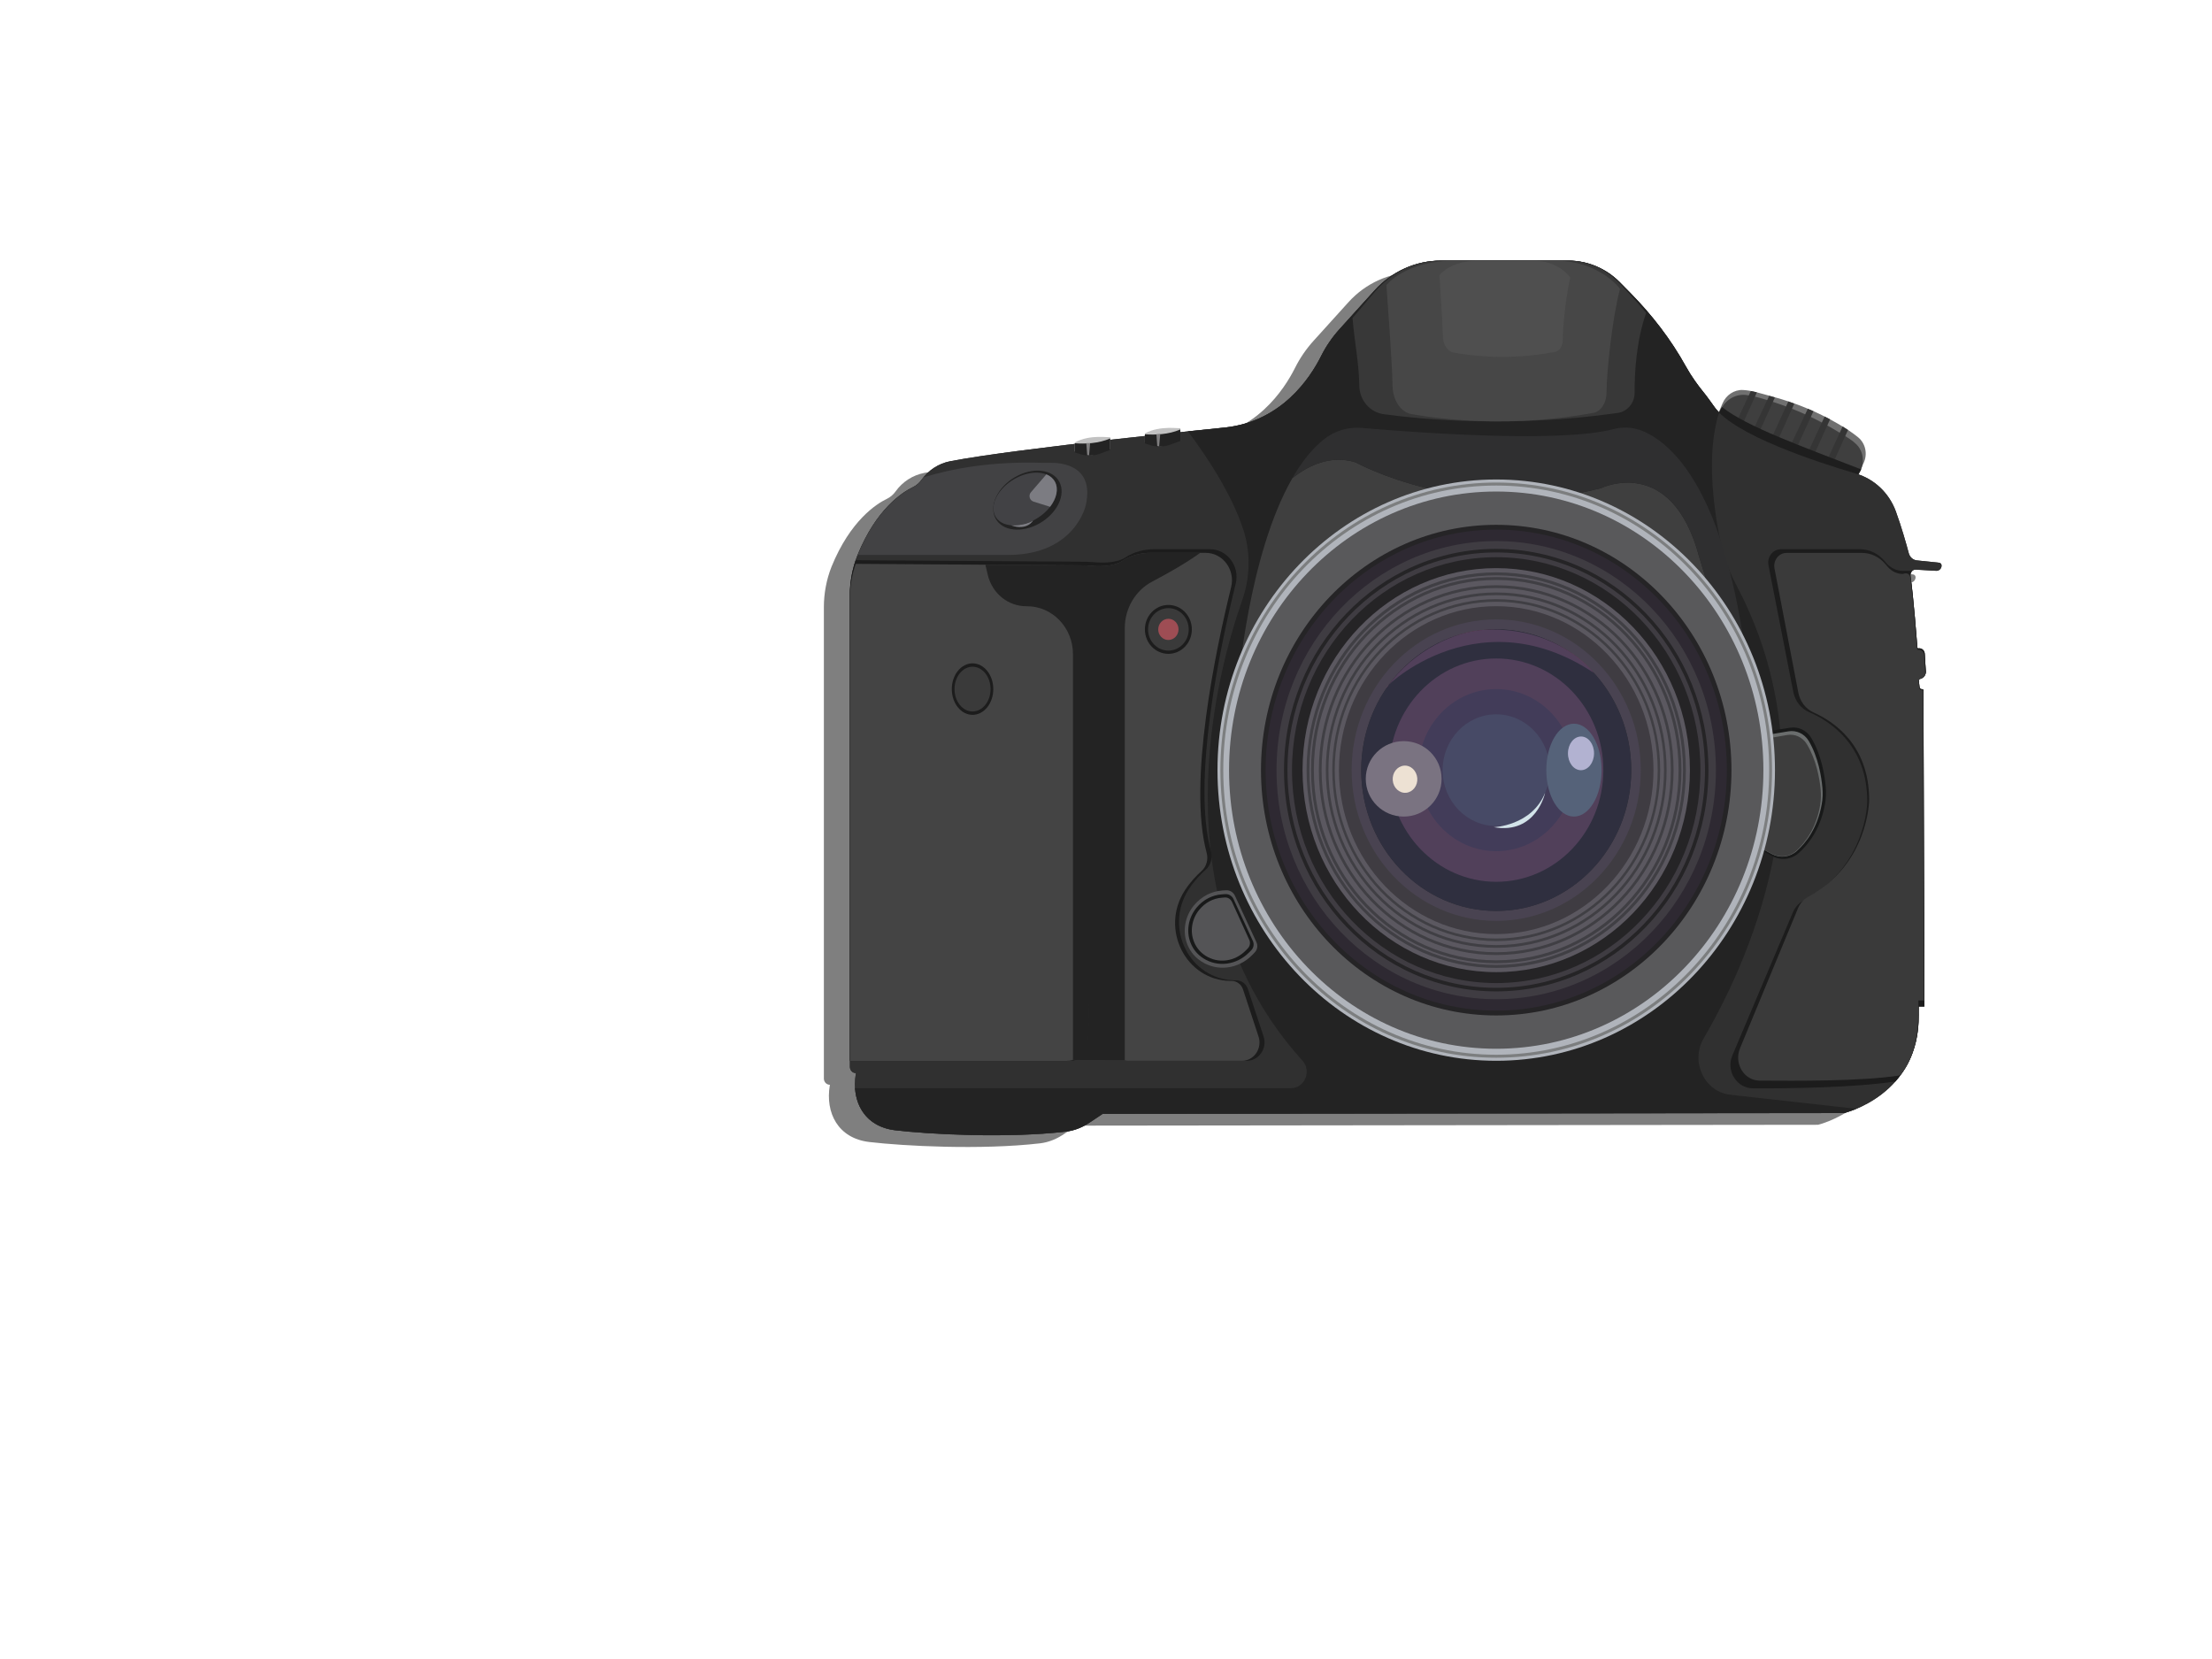 <svg xmlns="http://www.w3.org/2000/svg" width="1024" height="768" viewBox="0 0 1024 768"><path opacity=".5" enable-background="new" d="M381.394 281.19v218.098c0 1.597 1.234 2.891 2.77 2.891h.029l-.06.361c-2.077 12.525 3.704 24.417 18.336 26.133 15.565 1.838 51.544 3.794 79.032.604 4.095-.482 8.009-2.138 11.411-4.547l.061-.03 5.419-3.611 343.225-.394s35.106-8.249 34.563-45.492v-3.884h2.649l-.451-146.292c0-.332-.271-.603-.603-.572h-.029c-.571.059-1.114-.393-1.175-.994l-.301-2.831c-.059-.601.331-1.174.904-1.294h.03c1.384-.272 2.347-1.566 2.286-3.042l-.51-8.279c-.092-1.566-1.477-2.711-2.952-2.439h-.029c-.212.03-.392-.121-.422-.331-.242-3.132-1.806-23.666-3.191-33.269-.241-1.566.963-2.952 2.469-2.86l9.454.541c1.354.06 2.468-1.054 2.468-2.438v-.031c0-.631-.48-1.176-1.084-1.266l-10.326-1.083c-1.808-.179-3.281-1.504-3.764-3.311-1.114-4.185-3.342-12.104-6.022-19.45-3.13-8.49-9.964-14.932-18.364-17.402-19.089-5.629-56.423-17.975-65.543-30.77-1.688-2.349-3.343-4.727-5.18-6.985-2.378-2.921-5.479-7.105-8.1-11.833-6.954-12.585-15.746-23.936-25.711-34.051l-4.817-4.877c-6.383-6.474-14.934-10.086-23.846-10.086h-59.069c-11.624 0-22.731 4.997-30.71 13.818l-16.169 17.884c-3.402 3.763-6.293 7.979-8.579 12.555-5.088 10.146-18.277 30.137-44.351 32.998 0 0-95.982 9.544-127.293 15.596-5.3 1.023-10.026 4.064-13.248 8.551l-.06.09c-1.054 1.445-2.409 2.618-4.004 3.373-4.938 2.377-16.951 10.114-25.622 31.462-2.347 5.962-3.521 12.346-3.521 18.789z"/><path fill="#303030" d="M393.437 275.771v218.099c0 1.597 1.234 2.891 2.77 2.891h.029l-.06.361c-2.078 12.525 3.704 24.417 18.335 26.133 15.566 1.838 51.543 3.794 79.031.604 4.096-.482 8.009-2.138 11.412-4.547l.059-.03 5.419-3.614 343.227-.391s35.104-8.249 34.562-45.492v-3.884h2.649l-.449-146.292c0-.333-.272-.604-.604-.573h-.031c-.572.06-1.113-.393-1.174-.994l-.302-2.831c-.06-.601.334-1.173.903-1.293h.031c1.386-.272 2.349-1.566 2.289-3.042l-.513-8.279c-.09-1.566-1.477-2.71-2.95-2.439h-.03c-.21.031-.393-.12-.422-.331-.24-3.131-1.807-23.665-3.19-33.268-.24-1.566.963-2.952 2.468-2.862l9.454.543c1.354.06 2.469-1.054 2.469-2.44v-.029c0-.634-.481-1.176-1.083-1.266l-10.327-1.083c-1.807-.18-3.283-1.506-3.765-3.311-1.114-4.185-3.341-12.104-6.021-19.45-3.132-8.49-9.966-14.934-18.366-17.402-19.089-5.631-56.421-17.975-65.544-30.771-1.687-2.348-3.342-4.726-5.178-6.985-2.38-2.92-5.48-7.106-8.1-11.832-6.956-12.585-15.745-23.936-25.713-34.051l-4.816-4.879c-6.384-6.473-14.934-10.086-23.846-10.086h-59.071c-11.621 0-22.73 4.998-30.708 13.82l-16.168 17.884c-3.403 3.763-6.294 7.979-8.582 12.555-5.087 10.146-18.273 30.137-44.348 32.998 0 0-95.983 9.544-127.295 15.596-5.298 1.023-10.027 4.064-13.246 8.55l-.061.091c-1.053 1.445-2.409 2.619-4.004 3.371-4.938 2.379-16.951 10.116-25.622 31.464-2.345 5.96-3.518 12.343-3.518 18.787z"/><path fill="#707070" d="M797.358 186.832l-4.815 11.501 65.664 25.803 4.576-9.936c1.867-4.065.812-8.971-2.62-11.772-2.167-1.776-5.237-3.913-9.634-6.443-9.364-5.419-19.389-9.513-29.746-12.313-5.329-1.445-9.996-2.981-13.97-3.131-4.064-.182-7.828 2.377-9.455 6.291z"/><path fill="#3F3F3F" d="M796.908 189.06l-4.274 8.099 64.339 28.242 3.915-6.745c2.317-4.004 1.925-9.243-1.177-12.616-.148-.15-.269-.3-.42-.42-2.018-1.958-3.312-2.65-8.702-5.932-9.272-5.63-19.117-10.146-29.354-13.488-4.605-1.506-8.882-2.801-12.586-3.312-4.756-.692-9.421 1.777-11.741 6.172z"/><path fill="#353535" d="M811.301 206.974l10.355-23.002-2.649-.722-10.507 22.34 2.801 1.384zm8.971 2.921l10.355-23.033-2.77-.993-10.355 22.61 2.77 1.416zm-17.281-5.269l10.325-23.002-2.799-.632-10.327 22.219 2.801 1.415zm34.111 11.862l10.086-22.37-2.498-1.295-10.389 22.249 2.801 1.416zm8.309 4.968l10.086-22.429-2.498-1.597-10.389 22.611 2.801 1.415zm-16.319-8.4l10.418-22.701-2.619-1.144-10.568 22.46 2.769 1.385z"/><path fill="#1E1E1E" d="M797.209 188.428c-.301.211-1.205 2.168-1.385 2.468l-3.222 6.232 64.34 28.241 4.666-8.069c-26.704-10.386-53.349-19.9-64.399-28.872z"/><path fill="#303030" d="M393.437 275.771v218.099c0 1.597 1.234 2.891 2.77 2.891h.029l-.06.361c-2.078 12.525 3.704 24.417 18.335 26.133 15.566 1.838 51.543 3.794 79.031.604 4.096-.482 8.009-2.138 11.412-4.547l.059-.03 5.419-3.614 343.227-.391s35.104-8.249 34.562-45.492v-3.884h2.649l-.449-146.292c0-.333-.272-.604-.604-.573h-.031c-.572.06-1.113-.393-1.174-.994l-.302-2.831c-.06-.601.334-1.173.903-1.293h.031c1.386-.272 2.349-1.566 2.289-3.042l-.513-8.279c-.09-1.566-1.477-2.71-2.95-2.439h-.03c-.21.031-.393-.12-.422-.331-.24-3.131-1.807-23.665-3.19-33.268-.24-1.566.963-2.952 2.468-2.862l9.454.543c1.354.06 2.469-1.054 2.469-2.44v-.029c0-.634-.481-1.176-1.083-1.266l-10.327-1.083c-1.807-.18-3.283-1.506-3.765-3.311-1.114-4.185-3.341-12.104-6.021-19.45-3.132-8.49-9.966-14.934-18.366-17.402-19.089-5.631-56.421-17.975-65.544-30.771-1.687-2.348-3.342-4.726-5.178-6.985-2.38-2.92-5.48-7.106-8.1-11.832-6.956-12.585-15.745-23.936-25.713-34.051l-4.816-4.879c-6.384-6.473-14.934-10.086-23.846-10.086h-59.071c-11.621 0-22.73 4.998-30.708 13.82l-16.168 17.884c-3.403 3.763-6.294 7.979-8.582 12.555-5.087 10.146-18.273 30.137-44.348 32.998 0 0-95.983 9.544-127.295 15.596-5.298 1.023-10.027 4.064-13.246 8.55l-.061.091c-1.053 1.445-2.409 2.619-4.004 3.371-4.938 2.379-16.951 10.116-25.622 31.464-2.345 5.96-3.518 12.343-3.518 18.787z"/><path d="M510.434 515.666l-5.419 3.614-.059.03c-3.403 2.439-7.316 4.095-11.41 4.547-27.49 3.19-63.467 1.203-79.033-.604-11.983-1.415-18.035-9.634-18.667-19.45l463.477 9.544c-3.372 1.417-5.63 1.928-5.63 1.928l-343.259.391z" fill="none"/><path fill="#232323" d="M788.718 480.621c23.154-39.742 59.976-124.885 15.115-209.699-3.401-6.443-5.96-13.308-7.438-20.503-3.1-15.115-6.685-40.736-.541-59.492-.813-.814-1.506-1.626-2.107-2.469-1.687-2.349-3.342-4.728-5.178-6.985-2.38-2.92-5.48-7.105-8.101-11.833-6.955-12.585-15.746-23.935-25.712-34.051l-4.815-4.878c-6.385-6.473-14.935-10.085-23.846-10.085h-59.072c-11.621 0-22.729 4.998-30.708 13.819l-16.168 17.884c-3.403 3.764-6.294 7.979-8.581 12.555-5.088 10.146-18.274 30.138-44.349 32.998 0 0-6.773.662-17.312 1.776 9.664 12.857 20.322 29.355 25.622 45.402 3.522 10.658 3.222 22.31-.513 32.909-11.201 31.913-40.555 137.32 27.939 213.042l.119.121c4.156 4.905.813 12.614-5.449 12.614h-201.81c.662 9.813 6.684 18.063 18.666 19.45 15.566 1.835 51.545 3.792 79.033.601 4.094-.482 8.009-2.139 11.411-4.547l.061-.03 5.419-3.612 343.225-.392s2.259-.542 5.631-1.926l-58.108-6.475c-12.102-1.294-18.785-15.326-12.433-26.194z"/><path fill="#383838" d="M640.561 191.74c19.116 2.588 60.215 6.292 108.295-.572 4.517-.632 7.889-4.667 7.859-9.424-.062-8.881.691-23.574 5.33-36.911-2.35-2.86-4.788-5.63-7.318-8.34l-4.816-5.179c-6.384-6.834-14.934-10.688-23.846-10.688h-59.071c-11.621 0-22.73 5.299-30.708 14.663l-10.177 11.952c1.114 12.616 2.919 19.961 3.161 31.523.181 6.623 4.997 12.132 11.291 12.976z"/><path fill="#1C1C1C" d="M495.291 491.069c5.268 0 9.604-4.337 9.814-9.814l.421-11.02c-.27-5.299.333-9.244 1.234-12.135 1.897-6.05 10.327-5.84 11.862.331.482 1.928.482 3.464.482 3.464v24.175c0 2.771 2.139 4.999 4.787 4.999h53.291c5.629 0 9.604-5.781 7.738-11.353l-7.258-21.916c-.783-2.408-2.98-4.005-5.419-3.975h-.511c-20.896-.241-33.089-24.176-21.378-42.211 2.531-3.885 5.479-6.924 7.829-9.031 2.318-2.079 3.222-5.36 2.408-8.431-8.941-32.757 4.215-94.689 11.441-123.894 2.017-8.099-3.885-16.016-11.924-16.016h-25.65c-4.729 0-9.484 1.173-13.489 3.823-4.336 2.86-11.893 2.469-14.963 2.168-1.053-.089-2.077-.151-3.132-.182l-106.761-.722c-1.837 5.268-2.739 10.838-2.739 16.439v215.299h101.917z"/><path d="M885.333 264.239h11.051l-9.454-.543c-.604-.029-1.145.182-1.597.543z" fill="none"/><path fill="#1C1C1C" d="M873.381 260.808l-1.294-1.476c-2.861-3.252-6.895-5.088-11.11-5.088h-36.521c-3.732 0-6.533 3.582-5.78 7.406l11.5 58.68c.813 4.185 3.554 7.737 7.347 9.364 9.455 4.063 26.887 15.143 26.887 41.307 0 0 0 30.318-29.535 45.915-2.167 1.144-3.885 3.071-4.878 5.389l-28.029 66.268c-3.042 7.165 1.987 15.204 9.482 15.232 17.794.093 46.697-.301 65.967-3.16 6.111-6.896 10.959-16.829 10.779-30.83v-3.884h2.648l-.451-146.293c0-.332-.271-.602-.604-.571h-.029c-.571.059-1.112-.393-1.175-.994l-.301-2.831c-.061-.603.331-1.173.904-1.294h.028c1.387-.271 2.349-1.566 2.29-3.042l-.513-8.279c-.091-1.566-1.475-2.711-2.95-2.439h-.03c-.212.029-.392-.12-.422-.331-.24-3.131-1.807-23.666-3.19-33.271-.121-.932.24-1.805.903-2.318h-4.456c-2.8-.029-5.539-1.293-7.467-3.46z"/><path fill="#3A3A3A" d="M885.333 265.775"/><path fill="#3A3A3A" d="M873.863 262.402l-1.234-1.445c-2.741-3.191-6.595-4.998-10.659-4.998h-34.954c-3.583 0-6.264 3.493-5.539 7.226l11.019 57.445c.782 4.095 3.402 7.557 7.045 9.185 9.033 4.002 25.742 14.842 25.742 40.433 0 0 0 29.688-28.271 44.951-2.077 1.114-3.734 3.011-4.667 5.268l-26.856 64.853c-2.891 7.016 1.897 14.874 9.062 14.933 17.043.092 46.578.393 65.033-2.408 5.871-6.773 8.671-17.13 8.491-30.86v-3.823h2.56l-.452-143.22c0-.331-.271-.603-.571-.572h-.031c-.572.059-1.053-.393-1.114-.994l-.3-2.77c-.062-.603.331-1.145.872-1.265h.03c1.325-.27 2.258-1.535 2.167-2.95l-.482-8.129c-.09-1.536-1.414-2.649-2.829-2.408h-.03c-.21.028-.391-.121-.391-.332-.241-3.072-2.048-23.123-3.07-32.546-.423-3.764-3.403-2.288-3.403-2.288-2.711.087-5.301-1.148-7.168-3.286z"/><path fill="#303030" d="M888.976 267.911"/><path fill="#444" d="M494.057 491.069c5.208 0 9.482-4.306 9.695-9.756l.421-10.927c-.272-5.271.332-9.186 1.235-12.045 1.897-5.991 10.207-5.809 11.71.301.482 1.928.482 3.433.482 3.433v24.026c0 2.739 2.107 4.968 4.727 4.968h52.629c5.57 0 9.482-5.751 7.646-11.26l-7.167-21.769c-.78-2.378-2.949-3.974-5.328-3.944h-.512c-20.623-.239-32.696-23.995-21.105-41.909 2.5-3.854 5.419-6.895 7.738-8.973 2.288-2.048 3.192-5.329 2.379-8.37-8.821-32.517 4.184-94.025 11.32-123.019 1.986-8.068-3.824-15.897-11.772-15.897h-25.351c-4.666 0-9.364 1.175-13.308 3.794-4.275 2.831-11.771 2.469-14.783 2.169-1.024-.09-2.048-.151-3.101-.151l-105.467-.722c-1.807 5.237-2.709 10.748-2.709 16.319v213.763h100.62v-.031z"/><path fill="#181919" d="M819.489 338.334l-5.54 54.523 6.533 3.493c3.974 2.108 8.792 1.597 12.193-1.444 4.546-4.035 10.116-11.169 12.163-22.701.482-2.651.572-5.329.331-8.009-.48-5.27-1.956-14.753-6.713-22.641-2.107-3.494-5.962-5.299-9.815-4.667l-9.152 1.446z"/><path fill="#6A6D6D" d="M819.307 339.989l-5.268 52.057 6.202 3.312c3.764 2.018 8.31 1.505 11.562-1.414 4.305-3.855 9.575-10.659 11.532-21.679.45-2.529.541-5.088.3-7.647-.451-5.029-1.866-14.09-6.322-21.617-1.988-3.343-5.661-5.029-9.303-4.457l-8.703 1.445z"/><path fill="#3D3D3D" d="M818.827 341.735l-4.517 50.431 6.082 3.161c3.674 1.896 8.099 1.386 11.23-1.505 4.123-3.794 9.211-10.448 10.987-21.136.392-2.439.452-4.937.211-7.406-.481-4.847-1.987-13.608-6.413-20.834-1.986-3.221-5.57-4.818-9.123-4.186l-8.457 1.475z"/><path fill="#3F3F3F" d="M713.872 262.312c47.99-1.083 86.378 40.133 86.378 40.133l-13.608-44.499c-12.796-47.991-45.583-31.913-45.583-31.913-63.196 15.987-113.565-12.014-113.565-12.014-11.381-3.432-21.527 1.205-29.234 7.376-20.564 35.767-25.141 96.585-25.141 96.585h21.406c31.041-59.582 119.347-55.668 119.347-55.668z"/><path fill="#2F2F30" d="M761.17 199.839c-4.455-2.018-9.453-2.438-14.181-1.204-25.349 6.684-94.387 1.385-116.545-.542-6.323-.542-12.645 1.325-17.674 5.359-5.57 4.486-10.358 10.688-14.512 17.914 7.737-6.172 17.854-10.808 29.234-7.376 0 0 50.369 28.03 113.565 12.013 0 0 32.787-16.047 45.583 31.915l13.608 44.499s-38.388-41.218-86.378-40.135c0 0-88.306-3.912-119.348 55.64h215.3c-8.91-87.523-34.17-111.55-48.652-118.083z"/><ellipse fill="#B0B4BB" cx="692.646" cy="356.519" rx="129.041" ry="134.551"/><ellipse fill="#7C7E7F" cx="692.646" cy="356.519" rx="127.686" ry="133.135"/><ellipse fill="#B0B4BB" cx="692.646" cy="356.519" rx="126.361" ry="131.75"/><ellipse fill="#59595B" cx="692.646" cy="356.518" rx="123.681" ry="128.981"/><ellipse fill="#252426" cx="692.646" cy="356.518" rx="108.898" ry="113.566"/><ellipse fill="#2E2932" cx="692.646" cy="356.518" rx="106.762" ry="111.338"/><ellipse fill="#3F3C42" cx="692.646" cy="356.519" rx="101.703" ry="106.039"/><ellipse fill="#252426" cx="692.646" cy="356.519" rx="98.242" ry="102.426"/><ellipse fill="#3F3C42" cx="692.646" cy="356.519" rx="96.646" ry="100.771"/><ellipse fill="#252426" cx="692.646" cy="356.518" rx="94.538" ry="98.572"/><ellipse fill="#5B5860" cx="692.646" cy="356.519" rx="89.66" ry="93.514"/><ellipse fill="#403F44" cx="692.646" cy="356.519" rx="87.794" ry="91.557"/><ellipse fill="#5B5860" cx="692.646" cy="356.519" rx="86.47" ry="90.172"/><ellipse fill="#403F44" cx="692.646" cy="356.519" rx="85.746" ry="89.388"/><ellipse fill="#5B5860" cx="692.646" cy="356.518" rx="84.421" ry="88.035"/><ellipse fill="#403F44" cx="692.646" cy="356.518" rx="82.104" ry="85.596"/><ellipse fill="#5B5860" cx="692.646" cy="356.519" rx="80.838" ry="84.301"/><ellipse fill="#403F44" cx="692.646" cy="356.519" rx="78.881" ry="82.254"/><ellipse fill="#5B5860" cx="692.646" cy="356.519" rx="77.678" ry="80.989"/><ellipse fill="#403F44" cx="692.646" cy="356.518" rx="75.901" ry="79.153"/><ellipse fill="#5B5860" cx="692.646" cy="356.518" rx="74.757" ry="77.948"/><ellipse fill="#3F3C42" cx="692.646" cy="356.519" rx="72.8" ry="75.901"/><ellipse fill="#494351" cx="692.646" cy="356.519" rx="66.929" ry="69.79"/><ellipse fill="#18191B" cx="692.646" cy="356.518" rx="62.504" ry="65.183"/><ellipse fill="#6D415E" cx="692.646" cy="356.519" rx="49.587" ry="51.694"/><ellipse fill="#46395B" cx="692.646" cy="356.519" rx="35.979" ry="37.514"/><path fill="#545B7A" d="M717.425 356.368c.09 14.272-10.959 25.924-24.628 26.014-13.7.09-24.869-11.41-24.959-25.683-.092-14.27 10.958-25.922 24.628-26.012 13.698-.092 24.868 11.411 24.959 25.681z"/><ellipse fill="#7696A8" cx="728.624" cy="356.519" rx="12.795" ry="21.496"/><path fill="#6D415E" d="M642.245 317.95c-5.088 3.976 39.712-43.685 95.531-6.472 0 0-16.288-21.437-50.067-19.932-13.73.633-33.15 9.123-45.464 26.404z"/><ellipse fill="#D1C0BD" cx="649.802" cy="360.553" rx="17.553" ry="17.462"/><ellipse opacity=".59" fill="#404059" enable-background="new" cx="692.646" cy="356.518" rx="62.504" ry="65.183"/><path fill="#B2B2D1" d="M731.816 356.549c-3.343-.03-5.992-3.553-5.962-7.859.028-4.305 2.77-7.768 6.112-7.737 3.342.031 5.991 3.553 5.961 7.857-.03 4.307-2.77 7.768-6.111 7.739z"/><path fill="#EDE1D3" d="M656.097 360.192c.301 3.462-2.019 6.502-5.15 6.803-3.131.302-5.932-2.288-6.201-5.751-.303-3.462 2.018-6.502 5.147-6.802 3.131-.303 5.901 2.287 6.204 5.75z"/><path fill="#D3E4EA" d="M691.472 382.923s17.582-.542 23.815-15.928c0 .001-4.064 19.45-23.815 15.928z"/><path fill="#545456" d="M571.704 414.688l9.937 21.496c.752 1.595.42 3.521-.814 4.756l-1.113 1.146c-6.293 6.443-16.047 7.858-23.545 3.009-2.648-1.716-4.998-4.185-6.443-7.706-2.498-6.112-1.204-13.188 2.951-18.216l.119-.151c3.283-3.943 7.919-6.381 12.887-6.772l1.748-.12c1.834-.153 3.52.871 4.273 2.558z"/><path fill="#181919" d="M571.042 416.222l8.941 19.358c.663 1.445.392 3.162-.723 4.306l-1.023 1.023c-5.661 5.781-14.451 7.076-21.196 2.711-2.377-1.535-4.517-3.764-5.811-6.956-2.258-5.509-1.084-11.862 2.65-16.409l.121-.148c2.948-3.554 7.104-5.75 11.621-6.082l1.595-.12c1.596-.093 3.131.811 3.825 2.317z"/><path fill="#545456" d="M570.348 417.577l7.979 17.522c.604 1.325.331 2.859-.632 3.885l-.902.932c-5.027 5.239-12.856 6.384-18.849 2.438-2.138-1.415-4.004-3.432-5.177-6.292-2.019-4.967-.993-10.748 2.349-14.842l.119-.121c2.62-3.222 6.324-5.209 10.326-5.511l1.417-.119c1.414-.119 2.738.722 3.37 2.108z"/><path fill="#232323" d="M517.601 486.102v-24.026s0-1.536-.482-3.433c-1.534-6.109-9.845-6.322-11.71-.301-.903 2.859-1.507 6.774-1.235 12.045l-.421 10.927c-.182 4.487-3.103 8.189-7.046 9.365l23.997.059c-1.84-.693-3.103-2.498-3.103-4.636zm15.837-216.895c7.074-3.704 15.715-8.581 22.22-13.308h-22.883c-4.666 0-9.364 1.174-13.308 3.794-4.276 2.829-11.771 2.468-14.783 2.167-1.024-.09-2.046-.151-3.101-.151l-45.432-.301 1.114 4.698c2.016 8.551 9.362 14.542 17.823 14.542h.361c11.742 0 21.255 9.935 21.255 22.159v187.9c3.943-1.173 6.864-4.877 7.044-9.362l.423-10.93c-.272-5.268.332-9.183 1.235-12.043 1.895-5.99 10.207-5.812 11.71.301.482 1.928.482 3.433.482 3.433v24.026c0 2.137 1.294 3.943 3.102 4.668v-199.946c-.028-9.184 4.909-17.553 12.738-21.647z"/><ellipse fill="#1C1C1C" cx="540.873" cy="291.365" rx="10.87" ry="11.321"/><path fill="#3A3A3A" d="M550.298 291.427c-.032 5.419-4.275 9.784-9.485 9.755-5.209-.03-9.394-4.487-9.332-9.906.029-5.419 4.274-9.786 9.483-9.755 5.178.059 9.364 4.485 9.334 9.906z"/><path fill="#9E4D54" d="M545.571 291.396c-.03 2.709-2.139 4.877-4.729 4.877-2.588 0-4.695-2.228-4.667-4.938.031-2.709 2.139-4.877 4.728-4.877 2.619 0 4.697 2.228 4.668 4.938z"/><ellipse fill="#1C1C1C" cx="450.22" cy="319.004" rx="9.604" ry="11.923"/><ellipse fill="#3A3A3A" cx="450.22" cy="319.005" rx="8.34" ry="10.358"/><path fill="#424244" d="M502.667 233.77c4.186-19.057-12.584-19.69-16.981-19.509-.993.031-2.016.031-3.011 0-23.152-.783-41.517 2.559-55.066 6.685-.3.39-.633.782-.903 1.173l-.059.091c-1.055 1.445-2.41 2.619-4.004 3.372-4.908 2.38-16.922 10.086-25.562 31.312h69.609c31.189-.032 35.977-23.124 35.977-23.124z"/><path fill="#232323" d="M481.26 242.261c-8.159 4.667-17.312 3.643-20.413-2.29-3.101-5.93.993-14.511 9.153-19.178 8.158-4.667 17.312-3.643 20.413 2.289 3.102 5.931-.962 14.512-9.153 19.179z"/><path fill="#424245" d="M479.455 240.333c-7.649 4.367-16.018 3.732-18.728-1.415-2.708-5.149 1.296-12.855 8.943-17.222 7.647-4.366 16.016-3.733 18.727 1.415 2.707 5.15-1.295 12.827-8.942 17.222z"/><path fill="#7C7C82" d="M478.431 232.204l7.678 2.41c2.98-3.855 4.004-8.219 2.288-11.532-.844-1.596-2.229-2.77-4.005-3.493l-7.136 8.279c-1.264 1.445-.632 3.763 1.175 4.336zm-10.358 11.02s6.112.301 10.176-2.259c0 0-2.619 4.849-10.176 2.259z"/><path fill="#474747" d="M653.444 191.71c14.845 2.589 46.788 6.292 84.152-.572 3.521-.633 6.143-4.667 6.111-9.423-.03-8.881 2.65-34.594 6.233-47.931-1.838-2.861-12.165-13.157-30.049-13.157h-45.914c-23.604 0-32.155 11.35-32.155 11.35.843 12.616 2.619 35.226 2.832 46.757.151 6.654 3.885 12.133 8.79 12.976z"/><path fill="#4F4F4F" d="M672.806 163.197c8.34 1.536 26.222 3.765 47.207-.331 1.959-.39 3.432-2.8 3.432-5.629-.028-5.299 1.476-20.714 3.494-28.693-1.023-1.716-6.806-7.857-16.86-7.857h-25.711c-13.249 0-18.036 6.774-18.036 6.774.482 7.556 1.476 21.075 1.597 28 .057 3.943 2.136 7.225 4.877 7.736z"/><path fill="#C1C1C1" d="M530.005 200.651v4.155l5.088 1.476c1.386.391 2.859.361 4.216-.09l7.104-2.409v-5.631c-.059.452-9.303-1.445-16.408 2.499z"/><path fill="#232323" d="M530.005 201.042v4.247l2.528.782c3.042.963 6.293.873 9.274-.241l4.605-1.687v-5.329c-5.479 2.38-11.682 2.56-16.407 2.228z"/><path fill="#7F7E7F" d="M535.334 200.953l.39 5.51.874.12.513-5.63h-1.777z"/><path fill="#C1C1C1" d="M497.548 204.837v4.154l5.09 1.476c1.384.391 2.86.361 4.215-.091l7.105-2.408v-5.63c-.061.421-9.305-1.475-16.41 2.499z"/><path fill="#232323" d="M497.548 205.198v4.246l2.53.783c3.04.963 6.292.873 9.273-.241l4.607-1.686v-5.329c-5.48 2.378-11.682 2.589-16.41 2.227z"/><path fill="#7F7E7F" d="M502.877 205.137l.423 5.48.873.121.48-5.601h-1.776z"/></svg>